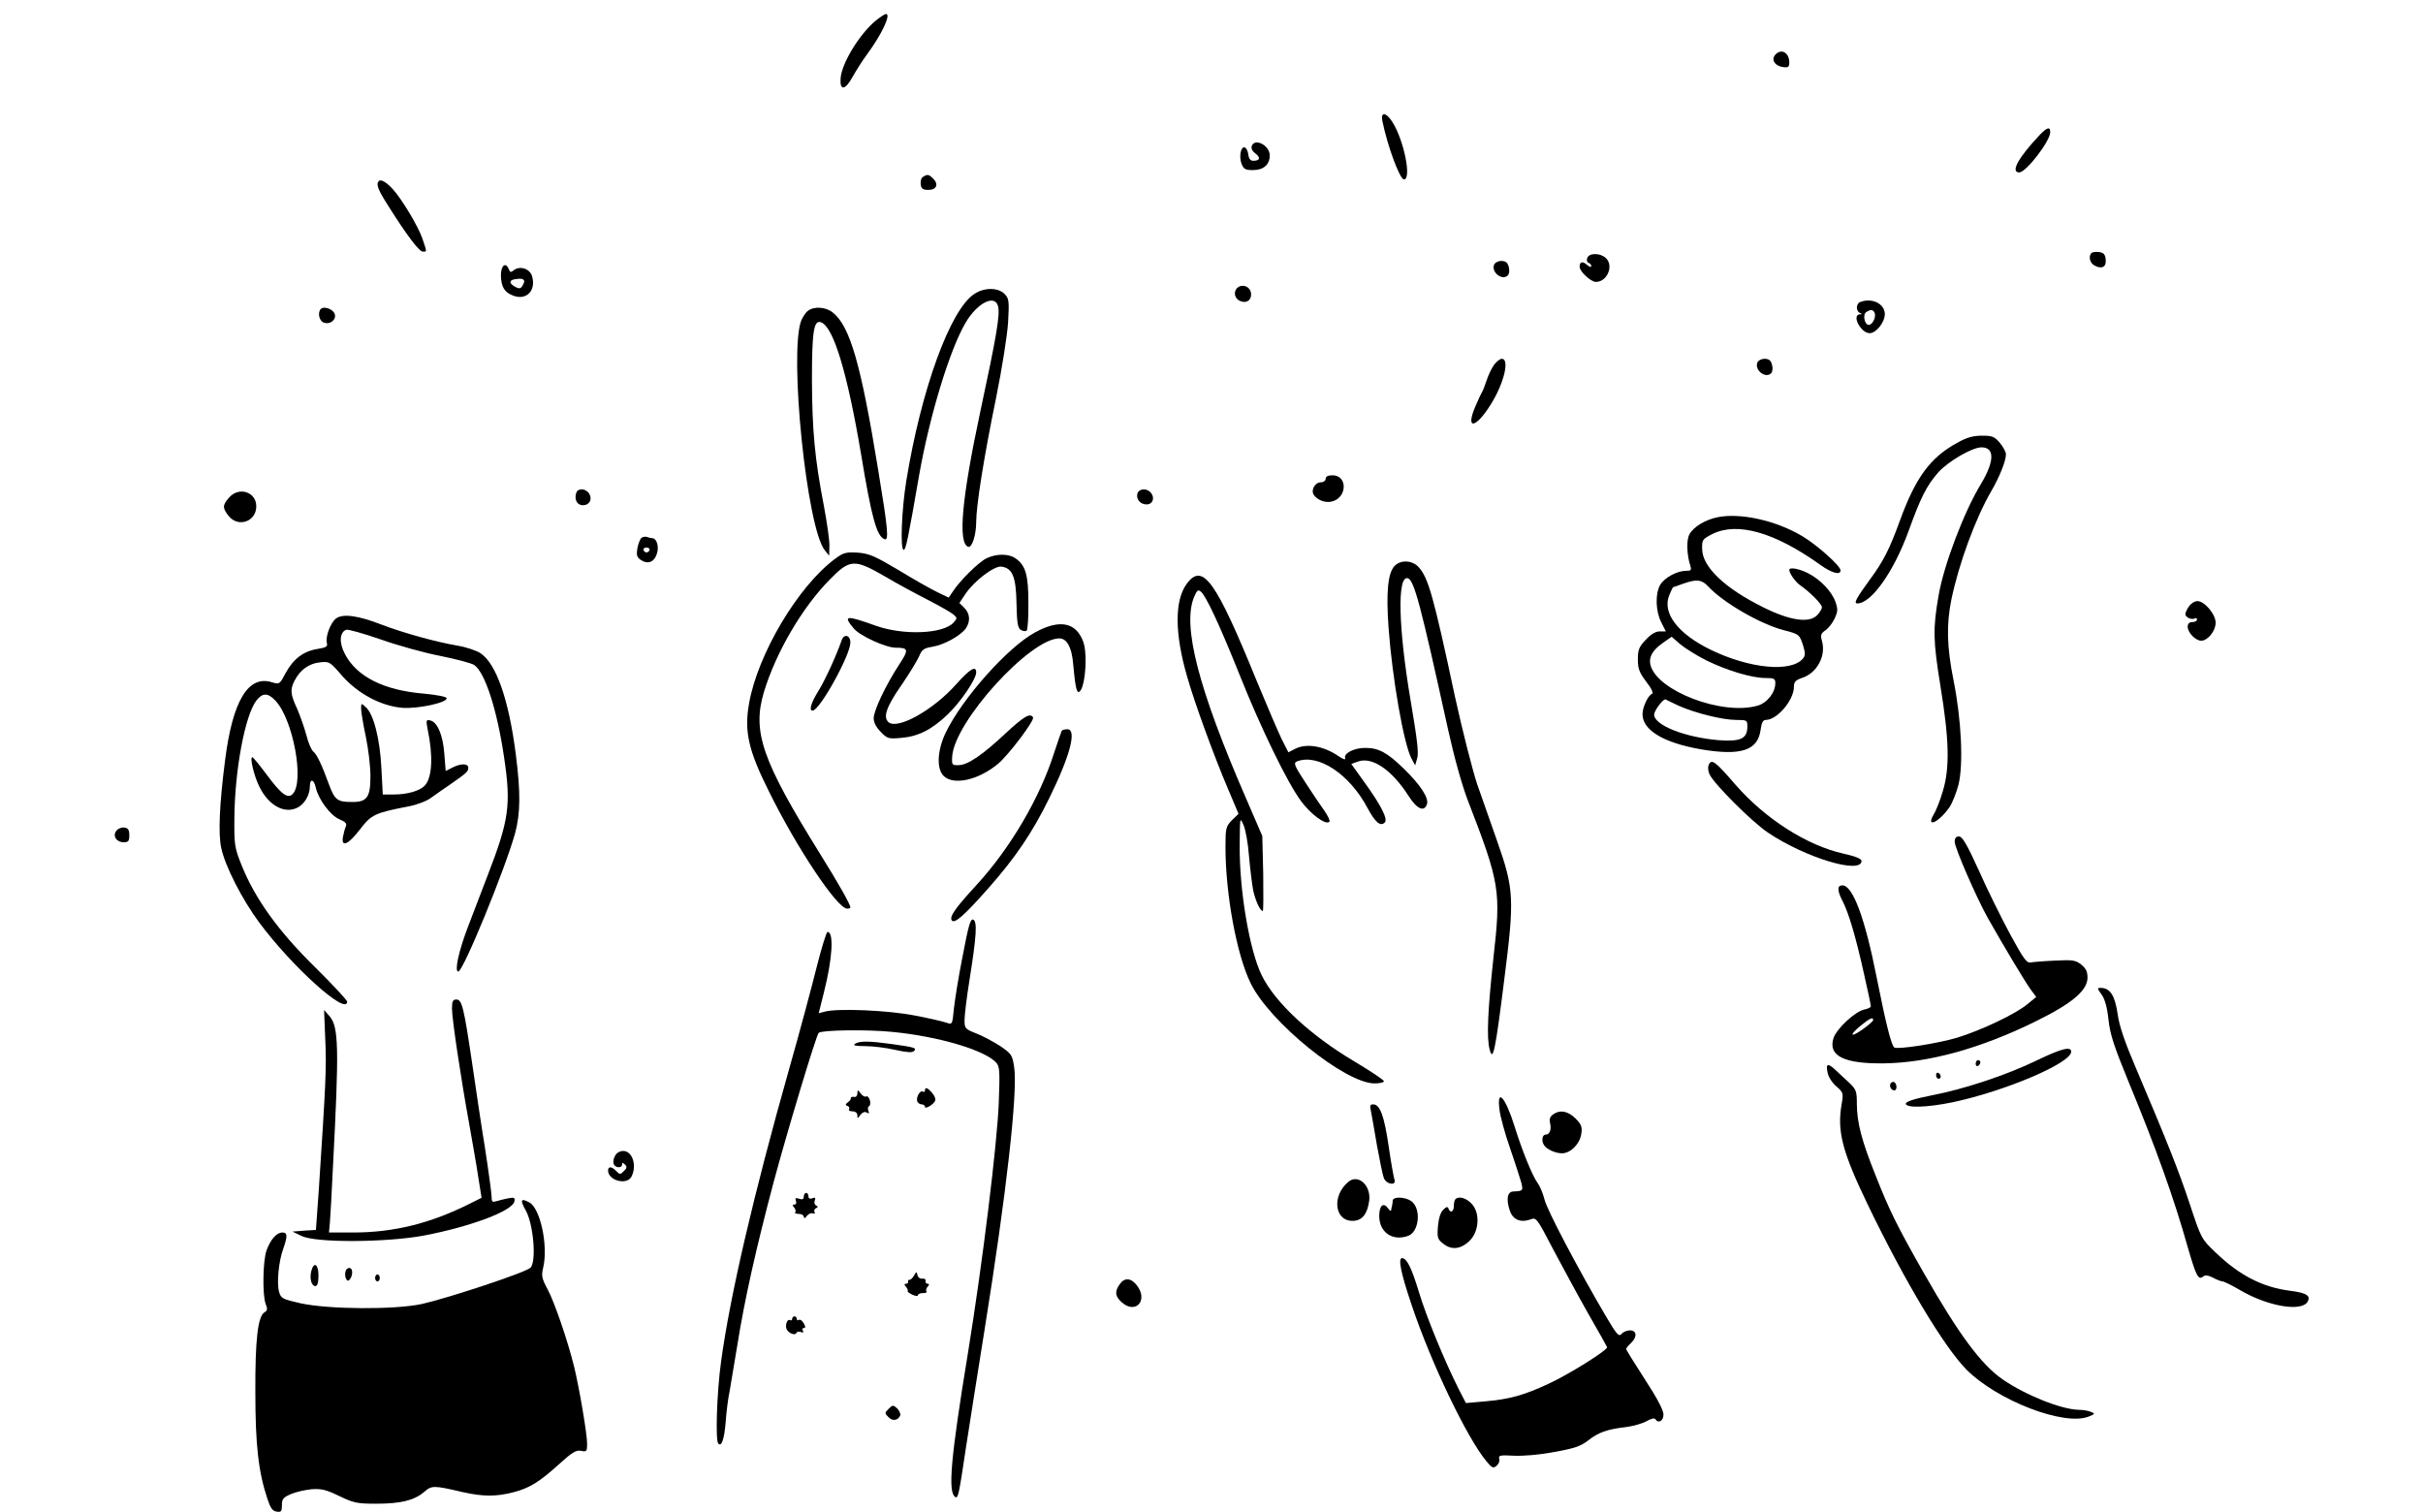 <?xml version="1.0" standalone="no"?>
<!DOCTYPE svg PUBLIC "-//W3C//DTD SVG 20010904//EN"
 "http://www.w3.org/TR/2001/REC-SVG-20010904/DTD/svg10.dtd">
<svg version="1.0" xmlns="http://www.w3.org/2000/svg"
 width="1040pt" height="649pt" viewBox="0 0 1040 649"
 preserveAspectRatio="xMidYMid meet">

<g transform="translate(0,649) scale(0.1,-0.1)"
fill="#000000" stroke="none">
<path d="M3762 6404 c-69 -55 -149 -183 -154 -250 -4 -55 20 -52 52 7 14 25
41 68 61 95 63 85 105 174 82 174 -5 0 -23 -12 -41 -26z"/>
<path d="M7619 6254 c-18 -21 0 -48 35 -52 22 -3 26 1 26 20 0 43 -36 62 -61
32z"/>
<path d="M5933 5973 c21 -106 75 -253 93 -253 34 0 0 169 -50 247 -26 41 -50
44 -43 6z"/>
<path d="M8757 5913 c-94 -99 -129 -163 -90 -163 29 0 133 134 133 173 0 24
-13 21 -43 -10z"/>
<path d="M5373 5864 c-4 -11 2 -23 16 -33 23 -18 19 -31 -10 -31 -12 0 -19 9
-21 27 -2 14 -8 28 -15 30 -17 6 -26 -38 -14 -70 9 -23 16 -27 49 -27 45 0 72
23 72 63 0 42 -63 76 -77 41z"/>
<path d="M3962 5731 c-8 -4 -12 -19 -10 -32 2 -19 9 -24 33 -24 35 0 45 24 20
49 -19 18 -24 19 -43 7z"/>
<path d="M1626 5713 c-13 -14 -4 -37 42 -109 79 -125 131 -194 147 -194 18 0
18 -4 -2 56 -17 51 -89 171 -127 212 -26 29 -51 44 -60 35z"/>
<path d="M8977 5404 c-14 -14 -7 -44 14 -54 31 -17 51 -5 47 27 -2 21 -9 29
-28 31 -14 2 -29 0 -33 -4z"/>
<path d="M6813 5383 c-4 -9 -1 -19 5 -21 7 -2 12 -8 12 -14 0 -6 -8 -4 -18 5
-19 17 -32 14 -32 -8 0 -20 48 -65 70 -65 49 0 78 71 42 103 -24 22 -71 22
-79 0z"/>
<path d="M6413 5354 c-13 -33 35 -70 59 -46 6 6 8 22 4 36 -5 19 -13 26 -32
26 -14 0 -27 -7 -31 -16z"/>
<path d="M2150 5308 c1 -49 15 -73 53 -87 58 -22 100 24 80 86 -11 31 -53 43
-78 23 -12 -10 -16 -9 -21 4 -13 34 -34 17 -34 -26z m100 -26 c0 -4 -4 -13 -9
-21 -7 -10 -13 -11 -30 -2 -27 15 -27 29 2 33 24 4 37 1 37 -10z"/>
<path d="M5317 5259 c-23 -13 -22 -46 2 -59 27 -14 51 -2 51 26 0 29 -28 46
-53 33z"/>
<path d="M4183 5229 c-104 -66 -229 -410 -293 -803 -20 -124 -27 -296 -11
-296 9 0 19 48 66 320 45 255 131 538 199 654 50 86 127 125 140 71 9 -35 -7
-130 -76 -450 -81 -379 -97 -567 -52 -582 16 -5 34 51 34 106 0 71 34 284 85
531 26 128 48 269 52 326 5 94 4 103 -16 123 -27 27 -85 28 -128 0z"/>
<path d="M7983 5193 c-7 -2 -13 -13 -13 -23 0 -10 6 -21 13 -23 10 -4 10 -6 0
-6 -37 -3 4 -81 42 -81 28 0 65 47 65 82 0 45 -57 72 -107 51z m62 -43 c9 -15
-3 -47 -20 -54 -20 -7 -33 43 -14 55 18 11 26 11 34 -1z"/>
<path d="M1377 5164 c-15 -16 -7 -53 14 -59 30 -10 58 19 43 43 -12 18 -45 28
-57 16z"/>
<path d="M3468 5156 c-10 -7 -22 -26 -29 -42 -53 -139 24 -894 102 -987 l18
-22 1 45 c0 25 -11 101 -24 170 -39 202 -50 322 -51 540 0 207 8 257 38 247
54 -17 114 -217 173 -567 45 -272 67 -351 100 -364 20 -8 16 39 -27 299 -74
454 -121 616 -195 674 -30 24 -80 27 -106 7z"/>
<path d="M6412 4923 c-11 -16 -25 -46 -32 -68 -7 -22 -16 -44 -20 -50 -3 -5
-17 -34 -29 -63 -41 -98 3 -91 67 11 57 90 83 197 48 197 -8 0 -23 -12 -34
-27z"/>
<path d="M7543 4934 c-13 -33 35 -70 59 -46 6 6 8 22 4 36 -5 19 -13 26 -32
26 -14 0 -27 -7 -31 -16z"/>
<path d="M8400 4589 c-115 -63 -178 -149 -245 -333 -44 -121 -71 -175 -128
-252 -59 -81 -72 -104 -55 -104 60 0 156 136 219 308 54 150 78 196 128 254
43 48 146 108 186 108 57 0 56 -59 -1 -155 -74 -121 -160 -348 -183 -480 -25
-144 -24 -193 8 -391 38 -232 40 -351 10 -450 -11 -38 -29 -84 -40 -101 -34
-60 25 -31 69 33 12 18 29 61 38 95 22 86 13 280 -21 449 -29 145 -31 240 -9
348 32 153 103 347 171 464 36 62 63 130 63 158 0 10 -12 32 -26 49 -23 27
-32 31 -77 31 -39 0 -66 -8 -107 -31z"/>
<path d="M5690 4435 c0 -8 -9 -15 -20 -15 -27 0 -46 -36 -29 -57 20 -24 56
-34 84 -23 59 23 56 110 -5 110 -20 0 -30 -5 -30 -15z"/>
<path d="M2474 4376 c-10 -26 1 -51 22 -54 30 -4 48 21 34 47 -12 24 -48 28
-56 7z"/>
<path d="M4883 4374 c-9 -24 10 -49 38 -49 27 0 37 28 19 50 -17 20 -49 19
-57 -1z"/>
<path d="M983 4354 c-28 -32 -29 -44 -2 -78 41 -52 119 -25 119 41 0 62 -75
86 -117 37z"/>
<path d="M7372 4270 c-54 -11 -104 -42 -121 -74 -13 -24 -11 -88 4 -133 6 -20
4 -23 -18 -23 -39 0 -92 -29 -111 -60 -22 -38 -20 -112 4 -160 l20 -40 -26 0
c-18 0 -38 -12 -60 -36 -29 -30 -34 -43 -34 -84 0 -40 6 -56 36 -96 23 -29 32
-50 25 -52 -17 -6 -41 -57 -41 -87 0 -69 90 -123 250 -151 172 -29 245 -6 257
84 4 30 10 42 22 42 49 0 121 85 121 143 0 20 7 28 34 37 65 21 105 95 86 160
-7 24 -4 31 14 44 13 8 31 31 40 50 15 32 15 41 4 73 -16 45 -65 96 -118 123
-37 19 -80 27 -80 14 0 -14 25 -50 44 -64 45 -31 96 -83 96 -96 0 -8 -10 -24
-21 -35 -35 -35 -118 -22 -232 35 -165 82 -260 173 -261 249 -1 40 1 43 44 65
107 53 267 8 464 -133 49 -35 86 -45 86 -23 0 19 -101 109 -163 146 -113 68
-267 102 -365 82z m-41 -296 c64 -70 225 -163 326 -189 66 -17 67 -18 83 -68
9 -30 9 -41 -1 -53 -50 -61 -228 -44 -394 36 -143 69 -212 159 -180 236 8 19
15 34 17 34 2 0 21 7 43 15 58 20 78 18 106 -11z m-6 -319 c88 -43 194 -75
252 -75 38 0 43 -3 43 -22 0 -41 -36 -86 -77 -97 -152 -43 -431 64 -459 175
-8 33 8 63 54 95 l37 26 38 -33 c22 -18 72 -49 112 -69z m-120 -194 c69 -31
188 -61 247 -61 46 0 48 -1 48 -28 0 -52 -28 -66 -122 -59 -145 12 -278 64
-278 110 0 17 39 69 49 65 3 -2 29 -14 56 -27z"/>
<path d="M2754 4182 c-6 -4 -14 -24 -18 -44 -5 -30 -3 -39 14 -51 29 -20 57
-11 69 25 11 30 0 68 -19 68 -4 0 -14 2 -22 5 -7 3 -18 1 -24 -3z m34 -53 c-2
-6 -8 -10 -13 -10 -5 0 -11 4 -13 10 -2 6 4 11 13 11 9 0 15 -5 13 -11z"/>
<path d="M3585 4092 c-158 -116 -333 -409 -370 -622 -21 -118 -3 -200 84 -374
121 -246 295 -506 337 -506 8 0 14 2 14 5 0 13 -49 100 -130 230 -250 402
-292 525 -241 695 52 171 164 362 282 482 87 89 106 90 239 13 52 -31 136 -76
185 -101 50 -26 98 -53 108 -62 16 -14 16 -16 0 -34 -44 -49 -214 -56 -333
-14 -131 47 -143 45 -95 -12 26 -31 137 -82 179 -82 56 0 58 -8 15 -73 -58
-89 -109 -197 -109 -230 0 -18 11 -39 31 -59 28 -29 34 -30 88 -25 72 6 130
35 198 100 55 52 123 152 123 181 0 31 -27 15 -85 -50 -97 -110 -251 -197
-291 -164 -25 22 -10 66 57 162 33 48 66 103 74 121 12 29 20 35 57 41 50 8
120 47 143 78 21 31 19 64 -6 89 l-21 21 26 39 c37 55 123 121 154 117 48 -6
63 -44 65 -158 2 -85 5 -105 19 -114 9 -5 21 -7 25 -2 4 4 8 58 7 119 0 120
-12 161 -56 191 -29 20 -81 20 -123 0 -34 -16 -116 -97 -146 -144 l-17 -25
-48 23 c-27 13 -102 55 -167 95 -103 61 -126 71 -175 75 -51 3 -62 0 -97 -26z"/>
<path d="M5985 4060 c-28 -31 -36 -112 -25 -265 16 -217 65 -497 98 -560 l16
-30 9 31 c7 23 -1 86 -28 245 -53 312 -59 542 -12 527 27 -9 55 -116 171 -643
27 -123 60 -242 86 -310 138 -357 143 -387 110 -677 -24 -223 -30 -343 -16
-393 14 -54 24 -7 62 296 45 354 43 392 -31 602 -26 73 -64 182 -85 242 -20
61 -63 229 -95 375 -93 436 -115 512 -157 557 -27 29 -78 31 -103 3z"/>
<path d="M5095 3986 c-54 -71 -54 -214 1 -402 32 -113 116 -342 174 -478 l46
-109 -28 -27 c-26 -27 -28 -34 -28 -115 0 -203 48 -463 108 -585 82 -168 406
-430 532 -430 22 0 40 4 40 9 0 6 -58 44 -128 86 -190 113 -340 253 -397 370
-52 107 -96 364 -94 560 1 118 1 119 16 85 9 -19 20 -80 24 -135 5 -55 13
-121 18 -147 10 -45 30 -88 41 -88 3 0 3 72 2 161 l-4 161 -70 162 c-204 469
-274 740 -223 863 13 30 17 34 30 23 22 -19 81 -145 165 -355 92 -231 205
-463 264 -543 43 -58 107 -105 122 -89 4 4 -6 25 -22 48 -16 22 -53 77 -82
122 -47 72 -51 82 -35 89 90 35 225 -54 302 -199 34 -63 56 -82 75 -63 14 14
-17 75 -88 173 l-56 78 28 10 c60 23 145 -34 217 -146 37 -58 68 -72 80 -36 8
27 -29 83 -99 151 -71 70 -109 90 -166 90 -49 0 -95 -24 -86 -45 3 -8 -11 -3
-31 11 -64 43 -137 55 -186 29 l-27 -14 -29 57 c-15 31 -63 143 -106 247 -176
432 -232 511 -300 421z"/>
<path d="M9396 3888 c-9 -12 -16 -28 -16 -34 0 -14 28 -26 41 -18 5 3 9 0 9
-5 0 -6 -9 -11 -20 -11 -13 0 -20 -7 -20 -20 0 -25 34 -60 58 -60 28 0 62 42
62 77 0 37 -48 93 -78 93 -12 0 -28 -10 -36 -22z"/>
<path d="M1443 3836 c-24 -18 -47 -78 -40 -106 4 -15 -3 -19 -38 -25 -61 -9
-105 -42 -138 -102 -27 -51 -27 -51 -61 -41 -101 31 -168 -81 -200 -336 -24
-185 -30 -318 -16 -377 17 -79 91 -222 163 -319 142 -191 377 -402 377 -339 0
6 -62 73 -138 148 -156 153 -257 293 -314 435 -31 77 -33 87 -32 206 2 208 46
441 95 504 26 33 49 33 81 -1 76 -80 126 -349 74 -401 -21 -22 -49 -1 -112 84
-30 40 -57 74 -61 74 -12 0 8 -84 32 -130 38 -75 102 -112 156 -89 33 13 59
54 59 94 0 34 17 32 25 -4 11 -51 63 -121 101 -137 28 -12 34 -19 28 -32 -4
-9 -9 -29 -12 -44 -8 -47 23 -33 73 32 49 64 64 71 209 99 33 6 76 22 95 36
20 14 59 42 86 60 69 48 75 54 75 70 0 19 -33 19 -69 0 l-28 -14 -6 75 c-6 80
-30 136 -61 142 -16 4 -18 0 -11 -35 25 -119 20 -209 -11 -244 -21 -23 -74
-39 -135 -39 l-46 0 -6 113 c-6 124 -33 232 -67 262 -20 18 -20 18 -20 -7 0
-14 9 -67 20 -119 11 -52 20 -128 20 -170 0 -93 -15 -113 -85 -111 -56 0 -69
11 -91 70 -32 88 -54 135 -69 146 -8 6 -22 38 -30 71 -9 33 -27 84 -40 114
-29 62 -30 82 -11 119 24 47 62 74 108 79 42 5 44 3 96 -57 69 -78 167 -130
259 -138 68 -5 196 23 190 42 -2 6 -45 14 -98 19 -170 14 -287 72 -338 169
-26 48 -24 94 5 105 8 3 74 -16 147 -41 73 -26 188 -58 256 -71 69 -14 134
-31 146 -39 46 -30 99 -192 129 -399 30 -200 21 -267 -70 -502 -25 -66 -64
-166 -85 -222 -41 -107 -59 -193 -42 -193 21 0 201 439 244 594 23 86 24 174
3 338 -30 235 -84 389 -151 434 -18 12 -63 27 -100 33 -94 16 -233 55 -325 90
-100 39 -165 48 -195 27z"/>
<path d="M4445 3777 c-117 -62 -315 -284 -386 -432 -36 -75 -40 -154 -9 -185
42 -42 148 -19 233 51 46 38 159 188 151 200 -12 20 -38 5 -114 -65 -101 -95
-164 -138 -203 -140 -31 -1 -32 0 -30 37 9 149 334 507 460 507 32 0 53 -38
59 -107 8 -89 14 -123 23 -123 27 0 42 160 20 217 -31 82 -100 96 -204 40z"/>
<path d="M3613 3743 c-23 -66 -69 -167 -98 -215 -34 -54 -44 -88 -27 -88 30 0
162 238 162 292 0 32 -27 39 -37 11z"/>
<path d="M4557 3353 c-2 -5 -17 -46 -32 -93 -62 -195 -188 -410 -335 -570 -91
-99 -115 -134 -105 -150 11 -17 52 19 154 134 119 134 192 242 265 391 90 183
119 295 77 295 -11 0 -22 -3 -24 -7z"/>
<path d="M7333 3204 c-3 -8 -1 -26 5 -38 19 -41 183 -205 251 -250 161 -108
401 -180 401 -121 0 9 -27 20 -77 31 -157 35 -336 149 -464 296 -89 103 -104
114 -116 82z"/>
<path d="M500 2925 c-18 -22 -1 -50 31 -50 20 0 24 5 24 30 0 23 -5 31 -21 33
-11 2 -27 -4 -34 -13z"/>
<path d="M8390 2877 c0 -26 93 -239 142 -327 70 -124 162 -277 184 -307 l24
-32 -38 -31 c-50 -42 -198 -112 -302 -144 -84 -25 -253 -51 -269 -42 -13 8
-37 105 -76 301 -50 253 -102 395 -147 395 -23 0 -23 -22 1 -68 27 -53 57
-156 91 -309 17 -73 30 -137 30 -142 0 -5 -13 -11 -28 -14 -39 -8 -118 -81
-132 -122 -25 -76 43 -111 215 -109 191 2 417 64 652 180 157 77 223 133 223
188 0 26 -7 40 -27 56 -24 19 -37 21 -113 17 -47 -2 -94 -6 -105 -8 -16 -3
-31 18 -87 121 -37 69 -98 191 -134 273 -51 112 -71 147 -86 147 -12 0 -18 -7
-18 -23z m-350 -765 c0 -5 -20 -22 -45 -40 -54 -38 -60 -26 -7 17 38 31 52 37
52 23z"/>
<path d="M4132 2387 c-18 -89 -34 -192 -38 -229 -6 -65 -7 -66 -30 -58 -13 5
-74 19 -136 31 -115 23 -334 32 -388 17 l-26 -7 23 92 c36 142 43 257 15 257
-5 0 -26 -69 -47 -152 -21 -84 -73 -279 -117 -433 -154 -544 -255 -979 -293
-1259 -18 -129 -25 -339 -12 -352 14 -15 26 19 32 96 3 41 10 98 16 125 5 28
20 119 34 203 31 195 81 417 155 696 59 220 183 632 194 643 12 12 207 15 316
4 197 -19 397 -78 446 -132 15 -17 16 -36 11 -171 -7 -180 -70 -691 -132
-1073 -75 -456 -87 -600 -55 -620 12 -8 16 9 45 205 15 96 51 327 81 513 94
585 143 1020 127 1127 -8 52 -11 57 -61 91 -30 19 -76 44 -103 54 -46 18 -49
21 -49 56 0 21 9 97 21 171 31 194 34 254 16 261 -12 4 -20 -25 -45 -156z"/>
<path d="M9020 2222 c14 -19 24 -53 30 -108 7 -64 23 -113 85 -264 120 -290
196 -503 255 -712 36 -125 46 -144 66 -127 9 7 21 6 43 -5 16 -9 35 -16 41
-16 6 0 42 -18 78 -39 117 -68 259 -92 286 -49 16 26 -3 39 -75 48 -117 15
-216 65 -319 164 -61 58 -62 60 -110 205 -47 143 -101 278 -234 591 -45 105
-70 178 -76 224 -12 83 -32 115 -73 116 -16 0 -16 -2 3 -28z"/>
<path d="M1940 2161 c0 -45 39 -304 75 -501 13 -74 31 -175 38 -223 l14 -88
-46 -23 c-172 -87 -331 -126 -506 -126 l-103 0 4 43 c2 23 8 130 13 237 27
516 25 603 -15 649 l-23 26 5 -125 c6 -118 2 -195 -27 -637 l-13 -182 -50 -3
-51 -4 40 -19 c61 -30 364 -28 525 2 203 39 381 106 388 147 3 15 -1 18 -25
13 -15 -3 -38 -8 -50 -12 -20 -6 -23 -4 -23 18 0 14 -13 110 -29 214 -17 103
-41 267 -55 363 -35 235 -43 270 -67 270 -15 0 -19 -7 -19 -39z"/>
<path d="M3670 2010 c-11 -7 2 -10 43 -10 32 0 90 -7 129 -16 50 -11 73 -13
81 -5 13 13 4 16 -96 30 -95 13 -137 14 -157 1z"/>
<path d="M8745 1940 c-127 -62 -308 -123 -452 -151 -76 -15 -113 -27 -113 -36
0 -19 90 -17 201 6 223 47 509 168 509 217 0 24 -41 14 -145 -36z"/>
<path d="M8480 1924 c0 -8 5 -12 10 -9 6 3 10 10 10 16 0 5 -4 9 -10 9 -5 0
-10 -7 -10 -16z"/>
<path d="M7844 1888 c3 -19 19 -44 37 -60 30 -26 32 -29 24 -75 -21 -118 2
-206 114 -438 157 -325 324 -604 421 -703 132 -133 420 -244 525 -202 28 11
28 13 10 20 -11 5 -35 9 -53 9 -76 2 -228 63 -327 131 -91 63 -187 192 -337
455 -112 197 -148 268 -208 421 -59 147 -80 226 -80 307 0 53 -3 61 -32 89
-18 16 -44 41 -58 54 -34 32 -44 30 -36 -8z"/>
<path d="M8310 1876 c0 -9 5 -16 10 -16 6 0 10 4 10 9 0 6 -4 13 -10 16 -5 3
-10 -1 -10 -9z"/>
<path d="M8115 1840 c-7 -12 2 -30 16 -30 12 0 12 27 0 35 -5 3 -12 1 -16 -5z"/>
<path d="M3970 1809 c0 -5 -4 -8 -9 -4 -12 7 -30 -25 -24 -42 3 -7 11 -13 19
-13 8 0 14 -5 14 -10 0 -13 38 10 44 26 3 7 -3 22 -13 33 -20 23 -31 27 -31
10z"/>
<path d="M3680 1797 c0 -10 -6 -17 -14 -15 -8 2 -15 -1 -14 -6 0 -5 -6 -13
-14 -18 -10 -8 -10 -11 0 -15 6 -2 10 -9 6 -14 -3 -5 4 -9 15 -9 13 0 21 -7
21 -17 0 -15 1 -15 13 2 9 11 19 15 27 10 10 -6 12 -4 7 8 -3 9 -2 17 3 19 5
2 7 13 4 25 -4 13 -11 20 -16 17 -5 -3 -16 2 -23 12 -14 18 -14 18 -15 1z"/>
<path d="M6436 1728 c3 -29 24 -105 46 -168 22 -63 43 -130 48 -147 8 -34 7
-35 -35 -37 -25 -1 -31 -33 -15 -81 13 -40 46 -54 89 -39 25 10 27 7 99 -131
41 -77 108 -201 150 -275 43 -74 78 -138 80 -142 5 -11 -163 -117 -253 -158
-105 -49 -168 -66 -273 -75 l-80 -7 -30 58 c-62 123 -140 313 -172 419 -31
103 -52 145 -72 145 -18 0 -6 -62 41 -201 83 -248 238 -572 322 -672 23 -28
29 -30 43 -18 9 8 14 21 11 30 -4 15 4 16 63 13 39 -2 111 4 173 16 86 15 114
25 145 49 44 35 83 49 164 58 30 4 69 15 87 25 19 11 35 15 38 9 13 -20 35 -8
35 20 0 18 -27 70 -80 151 -44 68 -80 126 -80 130 0 4 9 15 20 25 28 26 26 55
-4 55 -13 0 -29 -7 -36 -15 -11 -14 -21 -3 -68 77 -117 199 -255 460 -263 501
-6 23 -18 54 -29 69 -23 31 -68 143 -98 240 -40 129 -78 172 -66 76z"/>
<path d="M5884 1723 c3 -16 15 -82 26 -148 12 -66 25 -130 30 -142 12 -28 56
-33 45 -5 -3 9 -15 75 -25 145 -19 129 -37 177 -66 177 -13 0 -15 -6 -10 -27z"/>
<path d="M6665 1706 c-12 -9 -16 -20 -12 -35 7 -29 -1 -51 -19 -51 -15 0 -19
-28 -6 -46 11 -17 48 -34 76 -34 37 0 76 39 83 82 5 32 1 41 -25 68 -33 32
-67 38 -97 16z"/>
<path d="M2640 1529 c-7 -11 -9 -27 -6 -35 7 -17 36 -19 36 -2 0 9 3 9 12 0
10 -9 9 -16 -4 -28 -15 -16 -18 -16 -33 0 -20 20 -35 21 -35 2 0 -43 80 -64
100 -27 25 47 5 111 -35 111 -14 0 -29 -8 -35 -21z"/>
<path d="M5788 1418 c-72 -59 -61 -168 17 -168 41 0 64 28 72 87 8 65 -47 115
-89 81z"/>
<path d="M3450 1354 c0 -11 -6 -14 -20 -9 -15 5 -18 3 -14 -9 4 -9 1 -16 -6
-16 -9 0 -10 -3 -1 -13 6 -8 8 -17 4 -20 -3 -4 3 -7 15 -7 12 0 22 -6 22 -12
1 -9 5 -8 13 3 7 9 18 14 26 11 8 -3 11 0 7 6 -3 6 0 13 6 16 10 5 10 7 1 12
-7 3 -9 13 -6 21 5 12 2 15 -10 10 -11 -4 -17 -1 -17 8 0 8 -4 15 -10 15 -5 0
-10 -7 -10 -16z"/>
<path d="M5978 1338 c0 -7 -2 -17 -3 -23 -2 -5 -3 -14 -4 -19 0 -6 -7 -2 -14
9 -20 26 -37 10 -37 -34 0 -71 58 -110 125 -85 47 18 56 118 12 149 -26 18
-76 20 -79 3z"/>
<path d="M6247 1343 c-4 -3 -7 -17 -7 -30 0 -24 -15 -32 -23 -10 -3 9 -9 8
-22 -5 -12 -11 -20 -37 -23 -71 -4 -50 -2 -56 24 -76 37 -29 79 -22 117 19 37
42 39 119 2 155 -23 24 -54 32 -68 18z"/>
<path d="M2257 1294 c33 -59 46 -219 20 -245 -19 -20 -355 -131 -467 -156
-118 -25 -398 -23 -519 3 -79 18 -85 21 -93 49 -11 37 -2 132 18 186 19 55 18
69 -4 69 -25 0 -51 -30 -68 -77 -16 -45 -18 -190 -4 -229 9 -22 8 -29 -4 -36
-29 -16 -41 -115 -40 -343 0 -227 13 -342 52 -459 13 -39 22 -52 40 -54 19 -3
22 1 22 28 0 26 6 33 38 47 20 9 60 18 88 21 43 3 62 -1 120 -29 62 -30 77
-33 159 -33 105 0 162 14 205 50 33 29 41 29 165 0 88 -20 145 -20 218 -1 70
18 112 44 198 122 55 50 72 60 93 56 24 -5 26 -3 26 31 0 42 -34 241 -56 331
-27 110 -85 279 -114 332 -25 47 -27 57 -18 95 21 93 -13 252 -60 277 -37 20
-41 11 -15 -35z"/>
<path d="M1336 1034 c-8 -32 1 -64 18 -64 8 0 13 15 13 45 0 50 -20 62 -31 19z"/>
<path d="M1484 1036 c-8 -21 4 -52 15 -40 15 15 17 47 4 51 -7 3 -16 -2 -19
-11z"/>
<path d="M3923 1015 c-6 -11 -15 -19 -20 -18 -4 0 -7 -3 -5 -8 1 -5 -3 -9 -9
-9 -8 0 -9 -4 0 -13 6 -8 9 -16 7 -18 -3 -2 6 -9 20 -16 13 -6 24 -7 24 -2 0
5 10 9 22 9 12 0 18 3 15 7 -4 3 -2 12 4 20 9 9 8 13 0 13 -6 0 -10 6 -8 13 1
6 -6 11 -15 9 -9 -1 -18 5 -20 15 -3 16 -5 16 -15 -2z"/>
<path d="M1610 1005 c0 -8 5 -15 10 -15 6 0 10 7 10 15 0 8 -4 15 -10 15 -5 0
-10 -7 -10 -15z"/>
<path d="M4806 978 c-22 -31 -20 -51 7 -76 60 -56 118 6 66 72 -25 32 -53 33
-73 4z"/>
<path d="M3400 829 c0 -5 -4 -8 -9 -5 -11 7 -22 -20 -15 -38 7 -18 38 -30 42
-17 2 5 10 7 19 4 11 -4 14 -2 9 5 -4 7 -2 12 4 12 8 0 8 6 0 20 -6 11 -15 18
-21 15 -5 -4 -9 -1 -9 4 0 6 -4 11 -10 11 -5 0 -10 -5 -10 -11z"/>
<path d="M3816 445 c-20 -20 -20 -20 -1 -39 17 -17 40 -12 49 9 2 7 -4 21 -13
30 -17 15 -20 15 -35 0z"/>
</g>
</svg>
